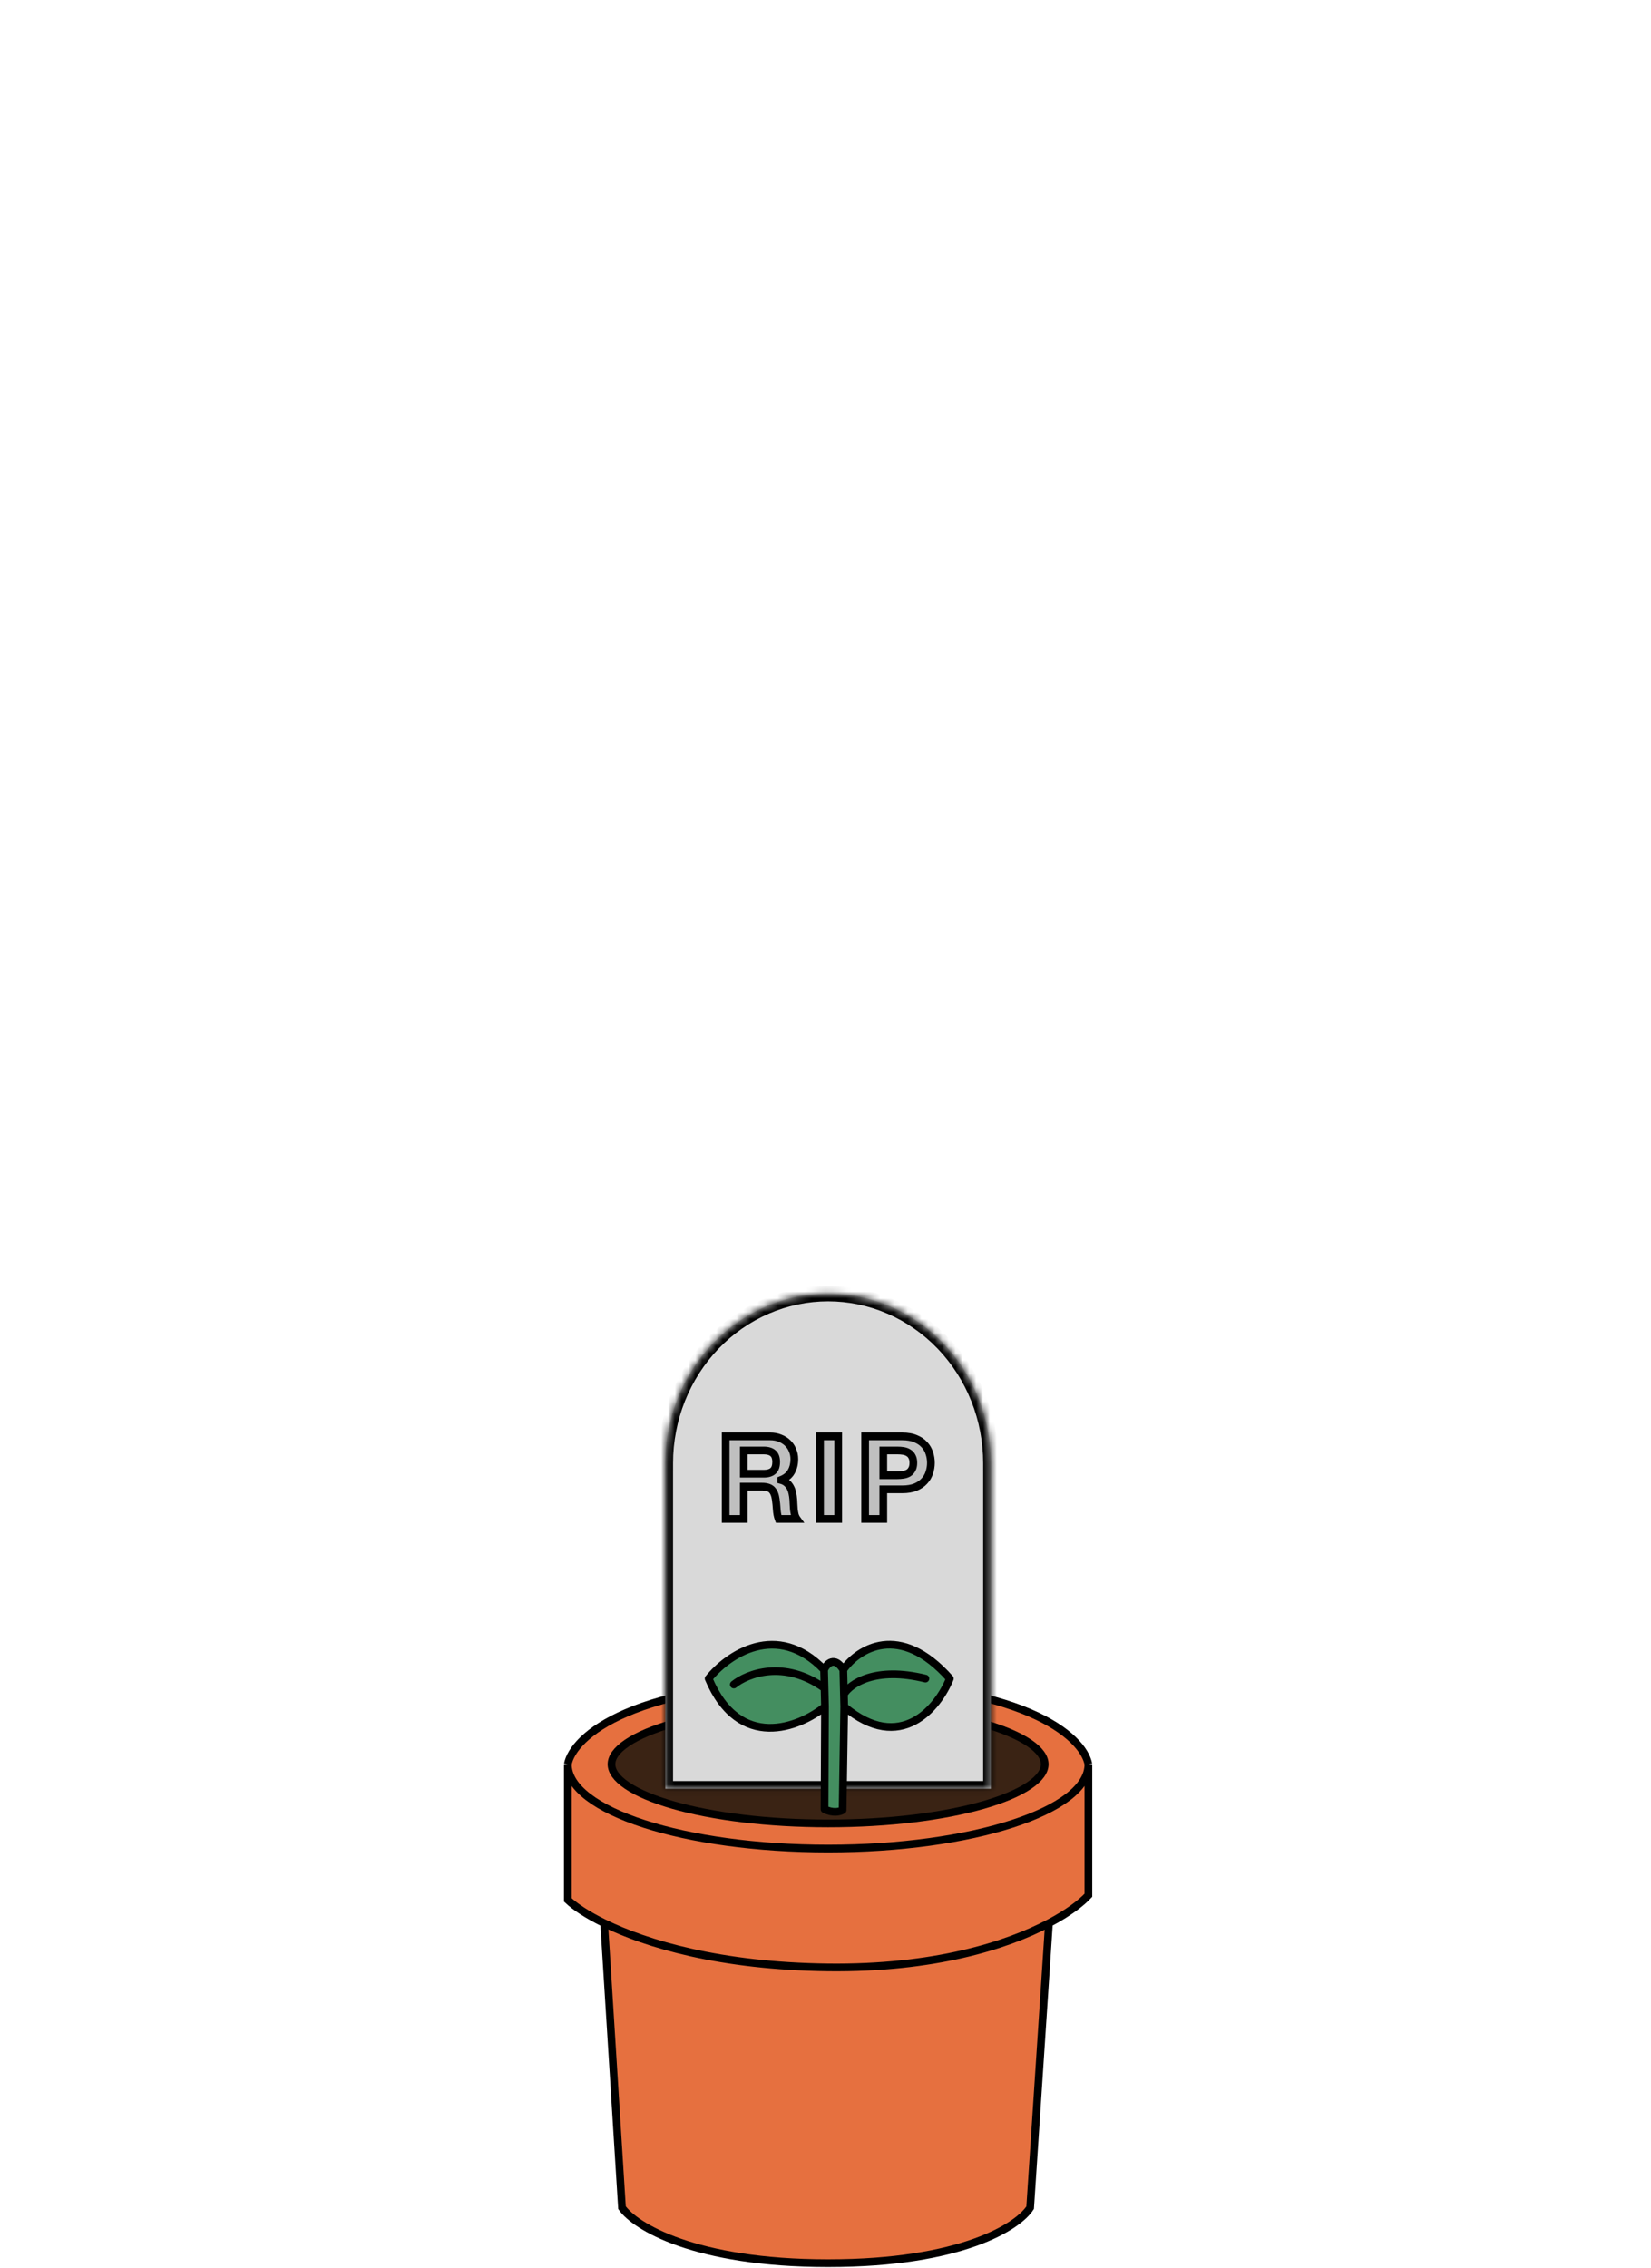 <svg width="241" height="331" viewBox="0 0 241 331" fill="none" xmlns="http://www.w3.org/2000/svg">
<path d="M82.885 277.31V257.511C83.633 253.506 92.28 245.496 120.882 245.496C149.484 245.496 158.13 253.506 158.878 257.511V276.637C157.834 277.761 155.925 279.229 153.119 280.709L150.375 322.231C148.677 324.932 140.402 330.334 120.882 330.334C101.361 330.334 92.689 324.932 90.794 322.231L88.19 280.709C85.631 279.455 83.872 278.243 82.885 277.31Z" fill="#E6703F"/>
<path d="M158.878 257.511C158.878 264.307 141.867 269.816 120.882 269.816C99.897 269.816 82.885 264.307 82.885 257.511M158.878 257.511V276.637C157.834 277.761 155.925 279.229 153.119 280.709M158.878 257.511C158.13 253.506 149.484 245.496 120.882 245.496C92.28 245.496 83.633 253.506 82.885 257.511M82.885 257.511V277.31C83.872 278.243 85.631 279.455 88.19 280.709M88.19 280.709C94.34 283.723 105.109 286.976 120.882 287.16C136.273 287.339 146.9 283.991 153.119 280.709M88.19 280.709L90.794 322.231C92.689 324.932 101.361 330.334 120.882 330.334C140.402 330.334 148.677 324.932 150.375 322.231L153.119 280.709" stroke="black" stroke-width="1.125"/>
<path d="M152.501 257.511C152.501 258.496 151.799 259.559 150.22 260.626C148.661 261.679 146.367 262.651 143.483 263.475C137.723 265.122 129.731 266.148 120.882 266.148C112.032 266.148 104.041 265.122 98.28 263.475C95.396 262.651 93.103 261.679 91.543 260.626C89.965 259.559 89.262 258.496 89.262 257.511C89.262 256.526 89.965 255.463 91.543 254.396C93.103 253.342 95.396 252.371 98.28 251.546C104.041 249.899 112.032 248.873 120.882 248.873C129.731 248.873 137.723 249.899 143.483 251.546C146.367 252.371 148.661 253.342 150.22 254.396C151.799 255.463 152.501 256.526 152.501 257.511Z" fill="#3A2314" stroke="black" stroke-width="1.125"/>
<mask id="path-4-inside-1_206_936" fill="white">
<path fill-rule="evenodd" clip-rule="evenodd" d="M98.932 204.099C97.738 207.102 97.123 210.32 97.123 213.57L97.122 213.57V261.09H144.642V213.57H144.641C144.641 210.32 144.027 207.102 142.833 204.099C141.639 201.096 139.888 198.368 137.682 196.069C135.476 193.771 132.857 191.948 129.974 190.704C127.092 189.46 124.002 188.82 120.882 188.82C117.762 188.82 114.672 189.46 111.79 190.704C108.907 191.948 106.288 193.771 104.082 196.069C101.876 198.368 100.126 201.096 98.932 204.099Z"/>
</mask>
<path fill-rule="evenodd" clip-rule="evenodd" d="M98.932 204.099C97.738 207.102 97.123 210.32 97.123 213.57L97.122 213.57V261.09H144.642V213.57H144.641C144.641 210.32 144.027 207.102 142.833 204.099C141.639 201.096 139.888 198.368 137.682 196.069C135.476 193.771 132.857 191.948 129.974 190.704C127.092 189.46 124.002 188.82 120.882 188.82C117.762 188.82 114.672 189.46 111.79 190.704C108.907 191.948 106.288 193.771 104.082 196.069C101.876 198.368 100.126 201.096 98.932 204.099Z" fill="#D9D9D9"/>
<path d="M97.123 213.57L97.125 214.695L98.248 214.693V213.57H97.123ZM98.932 204.099L99.977 204.514L99.977 204.514L98.932 204.099ZM97.122 213.57L97.12 212.445L95.997 212.447V213.57H97.122ZM97.122 261.09H95.997V262.215H97.122V261.09ZM144.642 261.09V262.215H145.767V261.09H144.642ZM144.642 213.57H145.767V212.445H144.642V213.57ZM144.641 213.57H143.516V214.695H144.641V213.57ZM142.833 204.099L141.787 204.514L141.787 204.514L142.833 204.099ZM137.682 196.069L138.494 195.29L138.494 195.29L137.682 196.069ZM129.974 190.704L129.529 191.737L129.529 191.737L129.974 190.704ZM111.79 190.704L111.344 189.671L111.344 189.671L111.79 190.704ZM104.082 196.069L104.893 196.848L104.893 196.848L104.082 196.069ZM98.248 213.57C98.248 210.461 98.836 207.384 99.977 204.514L97.886 203.683C96.639 206.819 95.998 210.178 95.998 213.57H98.248ZM97.124 214.695L97.125 214.695L97.121 212.445L97.12 212.445L97.124 214.695ZM98.247 261.09V213.57H95.997V261.09H98.247ZM144.642 259.965H97.122V262.215H144.642V259.965ZM143.517 213.57V261.09H145.767V213.57H143.517ZM144.641 214.695H144.642V212.445H144.641V214.695ZM141.787 204.514C142.928 207.384 143.516 210.461 143.516 213.57H145.766C145.766 210.178 145.125 206.819 143.878 203.683L141.787 204.514ZM136.871 196.848C138.975 199.04 140.646 201.645 141.787 204.514L143.878 203.683C142.631 200.547 140.802 197.695 138.494 195.29L136.871 196.848ZM129.529 191.737C132.271 192.921 134.767 194.657 136.871 196.848L138.494 195.29C136.185 192.886 133.442 190.975 130.42 189.671L129.529 191.737ZM120.882 189.945C123.848 189.945 126.786 190.554 129.529 191.737L130.42 189.671C127.398 188.367 124.156 187.695 120.882 187.695V189.945ZM112.236 191.737C114.978 190.554 117.916 189.945 120.882 189.945V187.695C117.608 187.695 114.367 188.367 111.344 189.671L112.236 191.737ZM104.893 196.848C106.997 194.657 109.493 192.921 112.236 191.737L111.344 189.671C108.322 190.975 105.579 192.886 103.27 195.29L104.893 196.848ZM99.977 204.514C101.118 201.645 102.789 199.04 104.893 196.848L103.27 195.29C100.962 197.695 99.133 200.547 97.886 203.683L99.977 204.514Z" fill="black" mask="url(#path-4-inside-1_206_936)"/>
<path d="M108.575 215.107H111.477C112.085 215.107 112.54 214.972 112.844 214.702C113.148 214.432 113.3 213.993 113.3 213.386C113.3 212.801 113.148 212.379 112.844 212.12C112.54 211.85 112.085 211.715 111.477 211.715H108.575V215.107ZM105.925 209.656H112.422C112.962 209.656 113.446 209.746 113.873 209.926C114.312 210.095 114.683 210.331 114.987 210.635C115.302 210.939 115.538 211.293 115.696 211.698C115.865 212.092 115.949 212.519 115.949 212.981C115.949 213.689 115.797 214.303 115.493 214.82C115.201 215.338 114.717 215.731 114.042 216.001V216.035C114.368 216.125 114.638 216.266 114.852 216.457C115.066 216.637 115.24 216.856 115.375 217.115C115.51 217.363 115.606 217.638 115.662 217.942C115.73 218.246 115.775 218.549 115.797 218.853C115.808 219.044 115.82 219.269 115.831 219.528C115.842 219.787 115.859 220.051 115.882 220.321C115.915 220.591 115.96 220.85 116.017 221.098C116.084 221.334 116.18 221.536 116.303 221.705H113.654C113.508 221.323 113.418 220.867 113.384 220.338C113.35 219.809 113.3 219.303 113.232 218.819C113.142 218.189 112.951 217.728 112.658 217.436C112.366 217.143 111.888 216.997 111.224 216.997H108.575V221.705H105.925V209.656ZM119.707 209.656H122.356V221.705H119.707V209.656ZM128.936 215.326H130.995C131.299 215.326 131.591 215.304 131.872 215.259C132.154 215.214 132.401 215.129 132.615 215.006C132.829 214.871 132.997 214.685 133.121 214.449C133.256 214.213 133.324 213.903 133.324 213.521C133.324 213.138 133.256 212.829 133.121 212.593C132.997 212.356 132.829 212.176 132.615 212.053C132.401 211.918 132.154 211.828 131.872 211.783C131.591 211.738 131.299 211.715 130.995 211.715H128.936V215.326ZM126.287 209.656H131.72C132.474 209.656 133.115 209.769 133.644 209.994C134.173 210.208 134.6 210.494 134.927 210.854C135.264 211.214 135.506 211.625 135.652 212.086C135.81 212.548 135.889 213.026 135.889 213.521C135.889 214.004 135.81 214.483 135.652 214.955C135.506 215.416 135.264 215.827 134.927 216.187C134.6 216.547 134.173 216.839 133.644 217.064C133.115 217.278 132.474 217.385 131.72 217.385H128.936V221.705H126.287V209.656Z" fill="#BFBFBF"/>
<path d="M108.575 215.107H108.012V215.669H108.575V215.107ZM112.844 212.12L112.47 212.541L112.479 212.548L112.844 212.12ZM108.575 211.715V211.153H108.012V211.715H108.575ZM105.925 209.656V209.094H105.363V209.656H105.925ZM113.873 209.926L113.655 210.445L113.663 210.448L113.671 210.451L113.873 209.926ZM114.987 210.635L114.589 211.033L114.597 211.04L114.987 210.635ZM115.696 211.698L115.172 211.902L115.175 211.911L115.179 211.92L115.696 211.698ZM115.493 214.82L115.008 214.535L115.004 214.543L115.493 214.82ZM114.042 216.001L113.833 215.479L113.48 215.62V216.001H114.042ZM114.042 216.035H113.48V216.463L113.893 216.577L114.042 216.035ZM114.852 216.457L114.477 216.876L114.483 216.882L114.49 216.887L114.852 216.457ZM115.375 217.115L114.876 217.375L114.881 217.384L115.375 217.115ZM115.662 217.942L115.109 218.044L115.111 218.054L115.113 218.064L115.662 217.942ZM115.797 218.853L116.359 218.82L116.358 218.812L115.797 218.853ZM115.882 220.321L115.321 220.368L115.322 220.38L115.323 220.391L115.882 220.321ZM116.017 221.098L115.468 221.222L115.471 221.237L115.476 221.252L116.017 221.098ZM116.303 221.705V222.268H117.413L116.757 221.372L116.303 221.705ZM113.654 221.705L113.129 221.906L113.267 222.268H113.654V221.705ZM113.384 220.338L113.945 220.302L113.945 220.302L113.384 220.338ZM113.232 218.819L113.789 218.742L113.789 218.74L113.232 218.819ZM112.658 217.436L113.056 217.038L113.056 217.038L112.658 217.436ZM108.575 216.997V216.434H108.012V216.997H108.575ZM108.575 221.705V222.268H109.137V221.705H108.575ZM105.925 221.705H105.363V222.268H105.925V221.705ZM108.575 215.669H111.477V214.544H108.575V215.669ZM111.477 215.669C112.156 215.669 112.77 215.52 113.218 215.122L112.47 214.282C112.31 214.424 112.013 214.544 111.477 214.544V215.669ZM113.218 215.122C113.691 214.702 113.862 214.074 113.862 213.386H112.737C112.737 213.913 112.605 214.162 112.47 214.282L113.218 215.122ZM113.862 213.386C113.862 212.714 113.688 212.1 113.209 211.692L112.479 212.548C112.608 212.658 112.737 212.887 112.737 213.386H113.862ZM113.218 211.7C112.77 211.302 112.156 211.153 111.477 211.153V212.278C112.013 212.278 112.31 212.398 112.47 212.54L113.218 211.7ZM111.477 211.153H108.575V212.278H111.477V211.153ZM108.012 211.715V215.107H109.137V211.715H108.012ZM105.925 210.219H112.422V209.094H105.925V210.219ZM112.422 210.219C112.899 210.219 113.307 210.298 113.655 210.445L114.092 209.408C113.585 209.194 113.025 209.094 112.422 209.094V210.219ZM113.671 210.451C114.044 210.595 114.346 210.79 114.589 211.033L115.385 210.237C115.02 209.873 114.581 209.596 114.075 209.401L113.671 210.451ZM114.597 211.04C114.853 211.288 115.044 211.574 115.172 211.902L116.22 211.494C116.033 211.013 115.751 210.59 115.378 210.23L114.597 211.04ZM115.179 211.92C115.315 212.238 115.387 212.59 115.387 212.981H116.512C116.512 212.449 116.414 211.946 116.213 211.477L115.179 211.92ZM115.387 212.981C115.387 213.608 115.253 214.119 115.008 214.535L115.978 215.105C116.341 214.486 116.512 213.771 116.512 212.981H115.387ZM115.004 214.543C114.787 214.926 114.417 215.246 113.833 215.479L114.251 216.524C115.018 216.217 115.615 215.749 115.983 215.097L115.004 214.543ZM113.48 216.001V216.035H114.605V216.001H113.48ZM113.893 216.577C114.15 216.648 114.339 216.752 114.477 216.876L115.227 216.038C114.938 215.779 114.587 215.602 114.192 215.493L113.893 216.577ZM114.49 216.887C114.645 217.018 114.774 217.179 114.877 217.375L115.874 216.855C115.707 216.534 115.487 216.256 115.214 216.027L114.49 216.887ZM114.881 217.384C114.985 217.575 115.063 217.793 115.109 218.044L116.215 217.84C116.149 217.483 116.035 217.15 115.869 216.846L114.881 217.384ZM115.113 218.064C115.175 218.342 115.216 218.619 115.236 218.895L116.358 218.812C116.334 218.48 116.285 218.15 116.211 217.82L115.113 218.064ZM115.236 218.886C115.247 219.074 115.258 219.296 115.269 219.553L116.393 219.504C116.382 219.243 116.37 219.015 116.359 218.82L115.236 218.886ZM115.269 219.553C115.281 219.819 115.298 220.091 115.321 220.368L116.442 220.275C116.42 220.012 116.404 219.755 116.393 219.504L115.269 219.553ZM115.323 220.391C115.359 220.678 115.407 220.955 115.468 221.222L116.565 220.973C116.513 220.745 116.471 220.504 116.44 220.252L115.323 220.391ZM115.476 221.252C115.558 221.541 115.68 221.807 115.85 222.038L116.757 221.372C116.679 221.266 116.61 221.126 116.557 220.943L115.476 221.252ZM116.303 221.143H113.654V222.268H116.303V221.143ZM114.179 221.504C114.058 221.187 113.977 220.79 113.945 220.302L112.823 220.374C112.859 220.944 112.957 221.458 113.129 221.906L114.179 221.504ZM113.945 220.302C113.911 219.761 113.859 219.24 113.789 218.742L112.675 218.897C112.74 219.366 112.79 219.858 112.823 220.374L113.945 220.302ZM113.789 218.74C113.69 218.05 113.47 217.452 113.056 217.038L112.261 217.833C112.432 218.005 112.594 218.328 112.675 218.899L113.789 218.74ZM113.056 217.038C112.61 216.591 111.95 216.434 111.224 216.434V217.559C111.825 217.559 112.122 217.695 112.261 217.833L113.056 217.038ZM111.224 216.434H108.575V217.559H111.224V216.434ZM108.012 216.997V221.705H109.137V216.997H108.012ZM108.575 221.143H105.925V222.268H108.575V221.143ZM106.488 221.705V209.656H105.363V221.705H106.488ZM119.707 209.656V209.094H119.144V209.656H119.707ZM122.356 209.656H122.919V209.094H122.356V209.656ZM122.356 221.705V222.268H122.919V221.705H122.356ZM119.707 221.705H119.144V222.268H119.707V221.705ZM119.707 210.219H122.356V209.094H119.707V210.219ZM121.794 209.656V221.705H122.919V209.656H121.794ZM122.356 221.143H119.707V222.268H122.356V221.143ZM120.269 221.705V209.656H119.144V221.705H120.269ZM128.936 215.326H128.374V215.889H128.936V215.326ZM131.872 215.259L131.783 214.703L131.783 214.703L131.872 215.259ZM132.615 215.006L132.897 215.493L132.906 215.487L132.915 215.481L132.615 215.006ZM133.121 214.449L132.633 214.17L132.628 214.179L132.623 214.188L133.121 214.449ZM133.121 212.593L132.623 212.854L132.628 212.863L132.633 212.872L133.121 212.593ZM132.615 212.053L132.314 212.528L132.324 212.534L132.333 212.539L132.615 212.053ZM131.872 211.783L131.783 212.338L131.783 212.338L131.872 211.783ZM128.936 211.715V211.153H128.374V211.715H128.936ZM126.287 209.656V209.094H125.724V209.656H126.287ZM133.644 209.994L133.424 210.511L133.433 210.515L133.644 209.994ZM134.927 210.854L134.51 211.232L134.516 211.239L134.927 210.854ZM135.652 212.086L135.116 212.256L135.12 212.268L135.652 212.086ZM135.652 214.955L135.119 214.777L135.116 214.785L135.652 214.955ZM134.927 216.187L134.516 215.802L134.51 215.809L134.927 216.187ZM133.644 217.064L133.855 217.586L133.864 217.582L133.644 217.064ZM128.936 217.385V216.823H128.374V217.385H128.936ZM128.936 221.705V222.268H129.499V221.705H128.936ZM126.287 221.705H125.724V222.268H126.287V221.705ZM128.936 215.889H130.995V214.764H128.936V215.889ZM130.995 215.889C131.326 215.889 131.649 215.864 131.961 215.814L131.783 214.703C131.533 214.743 131.271 214.764 130.995 214.764V215.889ZM131.961 215.814C132.3 215.76 132.615 215.656 132.897 215.493L132.333 214.519C132.187 214.603 132.007 214.668 131.783 214.703L131.961 215.814ZM132.915 215.481C133.217 215.29 133.452 215.029 133.619 214.71L132.623 214.188C132.542 214.341 132.44 214.451 132.314 214.53L132.915 215.481ZM133.609 214.728C133.809 214.379 133.886 213.963 133.886 213.521H132.761C132.761 213.843 132.703 214.046 132.633 214.17L133.609 214.728ZM133.886 213.521C133.886 213.078 133.809 212.662 133.609 212.313L132.633 212.872C132.703 212.995 132.761 213.198 132.761 213.521H133.886ZM133.619 212.332C133.45 212.009 133.21 211.747 132.897 211.566L132.333 212.539C132.447 212.606 132.544 212.704 132.623 212.854L133.619 212.332ZM132.915 211.577C132.629 211.396 132.308 211.283 131.961 211.227L131.783 212.338C131.999 212.373 132.173 212.439 132.314 212.528L132.915 211.577ZM131.961 211.227C131.649 211.177 131.326 211.153 130.995 211.153V212.278C131.271 212.278 131.533 212.298 131.783 212.338L131.961 211.227ZM130.995 211.153H128.936V212.278H130.995V211.153ZM128.374 211.715V215.326H129.499V211.715H128.374ZM126.287 210.219H131.72V209.094H126.287V210.219ZM131.72 210.219C132.421 210.219 132.983 210.324 133.424 210.511L133.864 209.476C133.248 209.214 132.527 209.094 131.72 209.094V210.219ZM133.433 210.515C133.897 210.703 134.25 210.945 134.51 211.232L135.343 210.477C134.951 210.044 134.449 209.712 133.855 209.472L133.433 210.515ZM134.516 211.239C134.798 211.539 134.996 211.877 135.116 212.256L136.188 211.916C136.016 211.373 135.731 210.89 135.337 210.47L134.516 211.239ZM135.12 212.268C135.257 212.67 135.326 213.087 135.326 213.521H136.451C136.451 212.965 136.362 212.425 136.185 211.905L135.12 212.268ZM135.326 213.521C135.326 213.942 135.258 214.36 135.119 214.777L136.186 215.133C136.362 214.605 136.451 214.067 136.451 213.521H135.326ZM135.116 214.785C134.996 215.165 134.798 215.502 134.516 215.802L135.337 216.572C135.731 216.152 136.016 215.668 136.188 215.125L135.116 214.785ZM134.51 215.809C134.247 216.099 133.891 216.348 133.424 216.547L133.864 217.582C134.454 217.331 134.954 216.995 135.343 216.565L134.51 215.809ZM133.433 216.543C132.989 216.722 132.424 216.823 131.72 216.823V217.948C132.524 217.948 133.241 217.834 133.855 217.586L133.433 216.543ZM131.72 216.823H128.936V217.948H131.72V216.823ZM128.374 217.385V221.705H129.499V217.385H128.374ZM128.936 221.143H126.287V222.268H128.936V221.143ZM126.849 221.705V209.656H125.724V221.705H126.849Z" fill="black"/>
<path d="M122.997 264.205C122.565 264.457 121.569 264.678 120.359 264.074L120.426 249.109C116.638 252.17 107.937 255.635 103.444 245.008C106.18 241.588 113.38 236.541 120.292 243.712C120.689 242.848 121.805 241.638 123.101 243.712C125.225 240.688 131.309 236.714 138.653 245.008C136.942 249.254 131.463 256.018 123.234 249.109L122.997 264.205Z" fill="#448E60"/>
<path d="M123.101 243.712C121.805 241.638 120.689 242.848 120.292 243.712M123.101 243.712C125.225 240.688 131.309 236.714 138.653 245.008C136.942 249.254 131.463 256.018 123.234 249.109M123.101 243.712L123.189 247.285M120.292 243.712C113.38 236.541 106.18 241.588 103.444 245.008C107.937 255.635 116.638 252.17 120.426 249.109M120.292 243.712L120.359 246.41M123.234 249.109L122.997 264.205C122.565 264.457 121.569 264.678 120.359 264.074L120.426 249.109M123.234 249.109L123.189 247.285M123.189 247.285C124.096 245.767 127.745 243.187 135.089 245.008M120.426 249.109L120.359 246.41M107.116 245.872C109.08 244.286 114.479 242.174 120.359 246.41" stroke="black" stroke-width="1.125" stroke-linecap="round" stroke-linejoin="round"/>
</svg>
